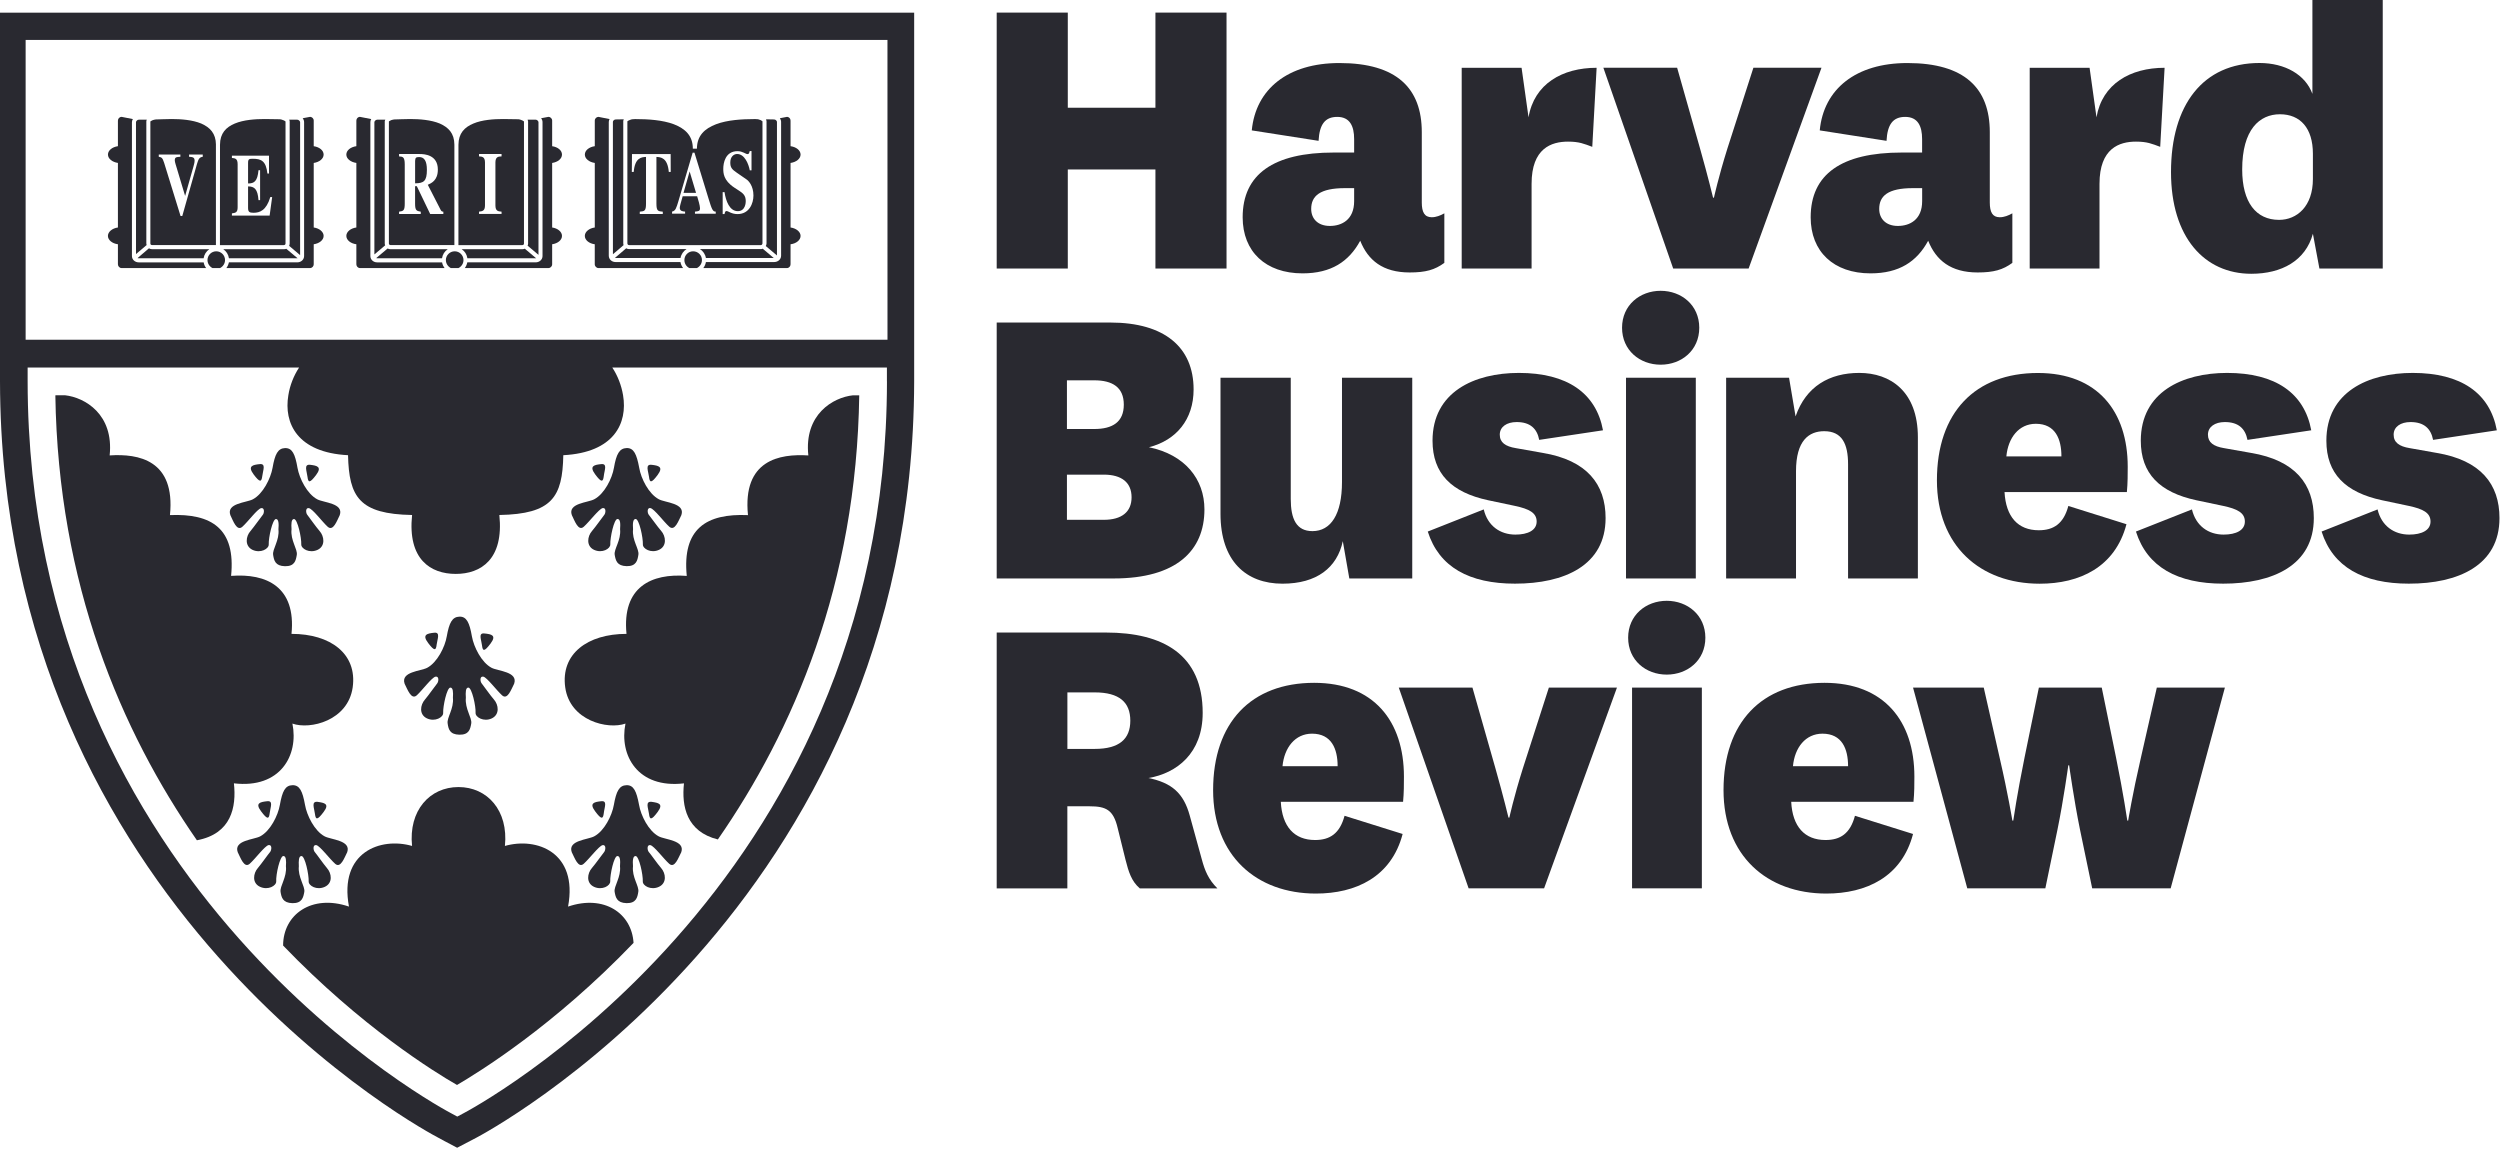 <svg width="186" height="86" viewBox="0 0 186 86" fill="none" xmlns="http://www.w3.org/2000/svg">
<path d="M89.61 37.901C89.61 40.974 87.514 43.037 82.866 43.037H74.154V23.997H82.609C86.642 23.997 88.804 25.838 88.804 28.975C88.804 31.208 87.514 32.758 85.482 33.274C88.156 33.826 89.61 35.641 89.61 37.901ZM79.38 31.918H81.415C82.772 31.918 83.611 31.399 83.611 30.107C83.611 28.815 82.772 28.296 81.415 28.296H79.38V31.918ZM79.38 38.674H82.124C83.444 38.674 84.189 38.095 84.189 36.997C84.189 35.895 83.444 35.313 82.124 35.313H79.38V38.674Z" fill="#292930"/>
<path d="M99.905 40.262C99.484 42.234 97.97 43.426 95.417 43.426C92.707 43.426 90.805 41.748 90.805 38.223V28.102H96.032V37.122C96.032 38.611 96.45 39.516 97.646 39.516C99.002 39.516 99.844 38.287 99.844 35.863V28.102H105.071V43.038H100.389L99.905 40.262Z" fill="#292930"/>
<path d="M110.39 37.9C110.681 39.128 111.616 39.774 112.746 39.774C113.682 39.774 114.327 39.45 114.327 38.804C114.327 38.157 113.778 37.866 112.713 37.639L110.714 37.217C108.004 36.634 106.58 35.245 106.58 32.788C106.58 29.168 109.681 27.745 113.003 27.745C116.586 27.745 118.748 29.232 119.263 32.014L114.517 32.727C114.357 31.887 113.845 31.401 112.84 31.401C112.101 31.401 111.583 31.756 111.583 32.339C111.583 32.921 112.001 33.212 112.773 33.34L114.778 33.695C118.066 34.244 119.456 36.022 119.456 38.546C119.456 42.068 116.389 43.424 112.713 43.424C109.324 43.424 107.065 42.198 106.226 39.547L110.39 37.9Z" fill="#292930"/>
<path d="M123.552 21.636C125.102 21.636 126.425 22.704 126.425 24.384C126.425 26.065 125.105 27.133 123.552 27.133C122.004 27.133 120.681 26.065 120.681 24.384C120.681 22.704 122.004 21.636 123.552 21.636ZM126.168 28.104V43.039H120.975V28.104H126.168Z" fill="#292930"/>
<path d="M133.59 30.98C134.365 28.747 136.109 27.745 138.332 27.745C140.625 27.745 142.69 29.102 142.69 32.533V43.039H137.496V34.538C137.496 33.018 137.042 32.081 135.722 32.081C134.592 32.081 133.623 32.76 133.623 35.057V43.039H128.424V28.104H133.105L133.59 30.98Z" fill="#292930"/>
<path d="M153.885 37.643L158.209 39.002C157.367 42.202 154.721 43.428 151.753 43.428C147.335 43.428 144.107 40.619 144.107 35.734C144.107 30.692 146.944 27.75 151.623 27.75C156.044 27.75 158.303 30.595 158.303 34.733C158.303 35.282 158.303 35.932 158.24 36.608H149.137C149.237 38.453 150.136 39.451 151.686 39.451C152.789 39.451 153.531 38.965 153.885 37.643ZM153.37 33.957C153.37 32.661 152.919 31.53 151.465 31.53C150.206 31.53 149.403 32.564 149.273 33.957H153.37Z" fill="#292930"/>
<path d="M163.081 37.9C163.372 39.128 164.305 39.774 165.434 39.774C166.37 39.774 167.018 39.45 167.018 38.804C167.018 38.157 166.47 37.866 165.407 37.639L163.402 37.217C160.692 36.634 159.275 35.245 159.275 32.788C159.275 29.168 162.373 27.745 165.698 27.745C169.28 27.745 171.442 29.232 171.957 32.014L167.212 32.727C167.051 31.887 166.533 31.401 165.531 31.401C164.789 31.401 164.271 31.756 164.271 32.339C164.271 32.921 164.692 33.212 165.464 33.34L167.469 33.695C170.761 34.244 172.148 36.022 172.148 38.546C172.148 42.068 169.08 43.424 165.404 43.424C162.015 43.424 159.756 42.198 158.914 39.547L163.081 37.9Z" fill="#292930"/>
<path d="M176.891 37.9C177.182 39.128 178.121 39.774 179.247 39.774C180.183 39.774 180.831 39.45 180.831 38.804C180.831 38.157 180.283 37.866 179.214 37.639L177.215 37.217C174.505 36.634 173.082 35.245 173.082 32.788C173.082 29.168 176.183 27.745 179.505 27.745C183.087 27.745 185.249 29.232 185.764 32.014L181.022 32.727C180.861 31.887 180.347 31.401 179.344 31.401C178.602 31.401 178.087 31.756 178.087 32.339C178.087 32.921 178.505 33.212 179.278 33.34L181.279 33.695C184.574 34.244 185.961 36.022 185.961 38.546C185.961 42.068 182.893 43.424 179.217 43.424C175.828 43.424 173.569 42.198 172.727 39.547L176.891 37.9Z" fill="#292930"/>
<path d="M84.801 66.095C84.189 65.576 83.965 64.869 83.738 63.962L83.154 61.602C82.833 60.243 82.284 59.988 81.055 59.988H79.411V66.098H74.154V47.061H82.284C86.542 47.061 89.48 48.708 89.48 53.041C89.48 56.044 87.545 57.53 85.446 57.885C87.187 58.243 88.059 59.014 88.514 60.667L89.413 63.932C89.64 64.772 89.898 65.421 90.576 66.098H84.801V66.095ZM79.414 55.719H81.449C83.287 55.719 84.095 54.973 84.095 53.62C84.095 52.258 83.287 51.514 81.449 51.514H79.414V55.719Z" fill="#292930"/>
<path d="M100.035 60.695L104.356 62.048C103.517 65.252 100.867 66.481 97.903 66.481C93.484 66.481 90.256 63.668 90.256 58.784C90.256 53.742 93.097 50.802 97.775 50.802C102.197 50.802 104.453 53.645 104.453 57.78C104.453 58.332 104.453 58.978 104.389 59.655H95.292C95.389 61.496 96.289 62.497 97.839 62.497C98.935 62.5 99.68 62.021 100.035 60.695ZM99.52 57.006C99.52 55.717 99.066 54.585 97.615 54.585C96.358 54.585 95.55 55.62 95.419 57.006H99.52Z" fill="#292930"/>
<path d="M104.069 51.159H109.551L111.262 57.172C111.876 59.338 112.231 60.828 112.231 60.828H112.297C112.297 60.828 112.618 59.338 113.3 57.172L115.235 51.159H120.301L114.88 66.094H109.266L104.069 51.159Z" fill="#292930"/>
<path d="M124.005 44.7C125.552 44.7 126.879 45.768 126.879 47.445C126.879 49.129 125.552 50.191 124.005 50.191C122.458 50.191 121.134 49.129 121.134 47.445C121.134 45.768 122.458 44.7 124.005 44.7ZM126.618 51.159V66.094H121.425V51.159H126.618Z" fill="#292930"/>
<path d="M138.008 60.695L142.33 62.048C141.491 65.252 138.847 66.481 135.876 66.481C131.458 66.481 128.23 63.668 128.23 58.784C128.23 53.742 131.068 50.802 135.749 50.802C140.167 50.802 142.43 53.645 142.43 57.78C142.43 58.332 142.43 58.978 142.363 59.655H133.266C133.36 61.496 134.262 62.497 135.816 62.497C136.915 62.5 137.657 62.021 138.008 60.695ZM137.497 57.006C137.497 55.717 137.045 54.585 135.592 54.585C134.332 54.585 133.523 55.62 133.396 57.006H137.497Z" fill="#292930"/>
<path d="M156.37 51.159L157.433 56.362C157.981 59.047 158.272 61.052 158.272 61.052H158.336C158.336 61.052 158.657 59.08 159.271 56.426L160.467 51.159H165.531L161.497 66.094H155.659L154.753 61.729C154.302 59.526 153.945 56.941 153.945 56.941H153.881C153.881 56.941 153.527 59.526 153.075 61.729L152.173 66.094H146.365L142.331 51.159H147.591L148.784 56.426C149.399 59.077 149.72 61.052 149.72 61.052H149.787C149.787 61.052 150.077 59.05 150.626 56.362L151.692 51.159H156.37Z" fill="#292930"/>
<path d="M105.781 15.065C105.781 15.775 105.978 16.163 106.523 16.163C106.844 16.163 107.168 16.036 107.459 15.872V19.558C106.75 20.077 106.075 20.271 104.879 20.271C102.877 20.271 101.781 19.364 101.2 17.911C100.361 19.464 99.037 20.338 96.909 20.338C94.168 20.338 92.454 18.721 92.454 16.166C92.454 12.966 94.743 11.349 99.231 11.349H100.748V10.348C100.748 9.377 100.427 8.697 99.492 8.697C98.586 8.697 98.168 9.246 98.102 10.478L93.132 9.701C93.426 6.628 95.812 4.69 99.652 4.69C103.913 4.69 105.781 6.565 105.781 9.832V15.065ZM100.748 13.997H100.073C98.202 13.997 97.553 14.577 97.553 15.547C97.553 16.261 98.038 16.81 98.944 16.81C99.816 16.81 100.748 16.358 100.748 14.968V13.997Z" fill="#292930"/>
<path d="M118.465 10.925C117.853 10.698 117.496 10.537 116.66 10.537C115.434 10.537 113.95 11.022 113.95 13.674V19.981H108.75V5.043H113.205L113.723 8.729C114.141 6.238 116.239 5.043 118.789 5.043L118.465 10.925Z" fill="#292930"/>
<path d="M119.29 5.039H124.778L126.485 11.055C127.097 13.221 127.452 14.707 127.452 14.707H127.518C127.518 14.707 127.839 13.221 128.517 11.055L130.453 5.039H135.519L130.098 19.977H124.484L119.29 5.039Z" fill="#292930"/>
<path d="M148.041 15.065C148.041 15.775 148.235 16.163 148.783 16.163C149.107 16.163 149.428 16.036 149.719 15.872V19.558C149.01 20.077 148.332 20.271 147.136 20.271C145.137 20.271 144.038 19.364 143.456 17.911C142.618 19.464 141.297 20.338 139.168 20.338C136.425 20.338 134.714 18.721 134.714 16.166C134.714 12.966 137 11.349 141.488 11.349H143.005V10.348C143.005 9.377 142.684 8.697 141.748 8.697C140.843 8.697 140.422 9.246 140.358 10.478L135.389 9.701C135.68 6.628 138.069 4.69 141.909 4.69C146.17 4.69 148.041 6.565 148.041 9.832V15.065ZM142.327 13.997C140.458 13.997 139.813 14.577 139.813 15.547C139.813 16.261 140.298 16.81 141.2 16.81C142.072 16.81 143.008 16.358 143.008 14.968V13.997H142.327Z" fill="#292930"/>
<path d="M160.719 10.925C160.107 10.698 159.756 10.537 158.914 10.537C157.69 10.537 156.203 11.022 156.203 13.674V19.981H151.01V5.043H155.465L155.979 8.729C156.4 6.238 158.499 5.043 161.046 5.043L160.719 10.925Z" fill="#292930"/>
<path d="M177.276 0V19.98H172.564L172.08 17.392C171.531 19.398 169.757 20.369 167.495 20.369C164.009 20.369 161.523 17.653 161.523 12.803C161.523 7.791 163.912 4.687 168.106 4.687C170.014 4.687 171.525 5.561 172.043 6.984V0H177.276ZM172.08 11.44C172.08 9.535 171.144 8.501 169.627 8.501C168.112 8.501 166.819 9.632 166.819 12.608C166.819 15.066 167.855 16.358 169.563 16.358C170.886 16.358 172.08 15.357 172.08 13.321V11.44Z" fill="#292930"/>
<path d="M74.154 19.981V0.936H79.444V8.016H85.964V0.936H91.254V19.978H85.964V12.606H79.444V19.978L74.154 19.981Z" fill="#292930"/>
<path d="M18.033 39.19C18.448 38.818 19.151 37.86 19.429 37.806C19.703 37.754 19.664 38.186 19.548 38.309C19.392 38.501 18.907 39.19 18.636 39.511C18.287 39.898 18.19 40.627 18.791 40.91C19.395 41.191 20.013 40.824 19.994 40.504C19.972 40.016 20.274 38.615 20.532 38.615C20.735 38.615 20.75 38.976 20.716 39.38C20.806 40.202 20.254 40.856 20.321 41.284C20.388 41.705 20.479 42.108 21.2 42.126C21.927 42.139 22.011 41.705 22.082 41.284C22.151 40.856 21.599 40.204 21.69 39.38C21.662 38.976 21.67 38.615 21.875 38.615C22.136 38.615 22.437 40.016 22.414 40.504C22.401 40.822 23.017 41.191 23.625 40.91C24.228 40.63 24.123 39.898 23.78 39.511C23.5 39.19 23.017 38.501 22.868 38.309C22.752 38.186 22.707 37.752 22.985 37.806C23.263 37.86 23.972 38.818 24.379 39.19C24.795 39.561 25.069 38.74 25.278 38.326C25.59 37.432 24.071 37.402 23.605 37.149C22.849 36.752 22.276 35.606 22.134 34.809C21.957 33.779 21.746 33.326 21.207 33.337C20.675 33.358 20.455 33.782 20.278 34.809C20.136 35.606 19.561 36.754 18.811 37.149C18.341 37.402 16.824 37.432 17.138 38.326C17.343 38.74 17.617 39.563 18.033 39.19Z" fill="#292930"/>
<path d="M0 0.941V28.374C0.075 67.662 32.355 84.514 32.553 84.615L33.055 84.888L34.012 85.393L35.443 84.644C35.682 84.512 67.938 67.66 68.014 28.374V0.941H0ZM65.99 28.374C65.964 66.39 34.596 82.765 34.504 82.817L34.021 83.074L33.547 82.817C33.454 82.767 2.088 66.39 2.056 28.374V27.344H22.252C21.854 27.951 21.569 28.668 21.453 29.406C21.104 31.479 22.108 33.672 25.894 33.867C25.965 36.975 26.726 38.247 30.659 38.316C30.316 41.623 32.04 42.699 33.909 42.699C35.769 42.699 37.495 41.623 37.152 38.316C41.085 38.247 41.85 36.975 41.91 33.867C45.694 33.67 46.707 31.479 46.356 29.406C46.233 28.668 45.955 27.951 45.554 27.344H65.986V28.374H65.99ZM66.029 25.276H1.907V2.971H66.027L66.029 25.276Z" fill="#292930"/>
<path d="M19.513 35.424C19.564 34.986 19.808 34.481 19.323 34.53C18.804 34.586 18.403 34.664 18.868 35.295C19.338 35.921 19.455 35.867 19.513 35.424Z" fill="#292930"/>
<path d="M19.429 60.367C19.894 60.995 20.013 60.943 20.064 60.505C20.114 60.058 20.358 59.557 19.875 59.611C19.351 59.669 18.959 59.749 19.429 60.367Z" fill="#292930"/>
<path d="M23.515 35.342C23.98 34.726 23.586 34.64 23.067 34.58C22.588 34.532 22.823 35.044 22.877 35.475C22.931 35.92 23.043 35.965 23.515 35.342Z" fill="#292930"/>
<path d="M23.433 60.559C23.486 60.992 23.605 61.044 24.073 60.416C24.54 59.803 24.144 59.732 23.624 59.656C23.137 59.611 23.379 60.118 23.433 60.559Z" fill="#292930"/>
<path d="M36.498 47.879C36.96 47.262 36.565 47.184 36.046 47.13C35.561 47.074 35.809 47.575 35.861 48.017C35.914 48.456 36.024 48.51 36.498 47.879Z" fill="#292930"/>
<path d="M31.008 51.733C31.417 51.357 32.126 50.403 32.402 50.342C32.682 50.292 32.639 50.711 32.525 50.849C32.37 51.035 31.887 51.73 31.613 52.05C31.266 52.443 31.159 53.157 31.764 53.447C32.368 53.73 32.992 53.362 32.971 53.041C32.952 52.549 33.245 51.156 33.508 51.156C33.712 51.156 33.723 51.512 33.697 51.905C33.781 52.745 33.23 53.397 33.305 53.825C33.365 54.239 33.452 54.647 34.182 54.662C34.9 54.675 34.99 54.241 35.061 53.825C35.13 53.399 34.579 52.745 34.66 51.905C34.633 51.51 34.639 51.156 34.846 51.156C35.107 51.156 35.413 52.551 35.382 53.041C35.37 53.362 35.99 53.73 36.593 53.447C37.193 53.155 37.096 52.441 36.753 52.05C36.475 51.733 35.992 51.035 35.839 50.849C35.721 50.711 35.678 50.29 35.96 50.342C36.229 50.401 36.941 51.357 37.354 51.733C37.764 52.102 38.039 51.279 38.253 50.869C38.561 49.969 37.048 49.934 36.576 49.686C35.824 49.291 35.249 48.138 35.109 47.343C34.934 46.325 34.712 45.86 34.18 45.878C33.643 45.899 33.421 46.325 33.24 47.343C33.109 48.136 32.529 49.289 31.779 49.686C31.305 49.934 29.797 49.969 30.103 50.869C30.314 51.279 30.596 52.102 31.008 51.733Z" fill="#292930"/>
<path d="M44.921 35.424C44.966 34.988 45.216 34.481 44.729 34.53C44.21 34.584 43.816 34.664 44.283 35.294C44.746 35.921 44.867 35.867 44.921 35.424Z" fill="#292930"/>
<path d="M32.486 47.964C32.542 47.533 32.782 47.019 32.303 47.075C31.777 47.131 31.383 47.215 31.853 47.837C32.318 48.457 32.439 48.405 32.486 47.964Z" fill="#292930"/>
<path d="M21.756 53.835C23.067 54.303 25.892 53.623 26.241 51.134C26.586 48.645 24.586 47.158 21.688 47.16C22.037 43.654 19.823 42.643 17.194 42.846C17.546 39.336 15.751 38.192 12.645 38.323C13.059 34.217 10.296 33.742 8.159 33.883C8.477 30.823 6.314 29.569 4.833 29.407H4.18C4.163 29.407 4.139 29.416 4.118 29.416C4.329 43.481 9.025 54.401 14.649 62.516C17.22 62.037 17.597 60.042 17.403 58.28C20.862 58.688 22.231 56.19 21.756 53.835Z" fill="#292930"/>
<path d="M48.925 60.415C49.384 59.802 48.998 59.731 48.474 59.655C47.985 59.61 48.231 60.117 48.287 60.558C48.339 60.994 48.459 61.044 48.925 60.415Z" fill="#292930"/>
<path d="M20.874 66.354C20.939 66.762 21.032 67.174 21.758 67.196C22.48 67.205 22.566 66.766 22.641 66.354C22.706 65.931 22.152 65.27 22.234 64.448C22.212 64.053 22.221 63.688 22.43 63.688C22.695 63.688 22.986 65.085 22.965 65.575C22.95 65.901 23.572 66.259 24.171 65.978C24.779 65.693 24.674 64.972 24.326 64.584C24.053 64.264 23.572 63.567 23.415 63.386C23.299 63.245 23.26 62.828 23.534 62.876C23.811 62.939 24.518 63.895 24.936 64.266C25.346 64.633 25.624 63.804 25.833 63.401C26.139 62.516 24.626 62.477 24.156 62.226C23.402 61.829 22.829 60.672 22.693 59.882C22.51 58.861 22.294 58.405 21.758 58.418C21.219 58.433 21.004 58.861 20.823 59.882C20.687 60.672 20.111 61.829 19.355 62.226C18.89 62.474 17.375 62.513 17.685 63.398C17.892 63.804 18.165 64.631 18.579 64.264C18.995 63.893 19.702 62.934 19.982 62.874C20.256 62.828 20.21 63.243 20.099 63.383C19.941 63.565 19.458 64.26 19.183 64.582C18.842 64.972 18.734 65.691 19.34 65.976C19.941 66.259 20.566 65.901 20.551 65.573C20.519 65.082 20.825 63.686 21.081 63.686C21.292 63.686 21.301 64.05 21.273 64.445C21.359 65.268 20.808 65.929 20.874 66.354Z" fill="#292930"/>
<path d="M48.925 35.34C49.384 34.725 48.996 34.639 48.474 34.581C47.985 34.531 48.231 35.045 48.287 35.477C48.339 35.921 48.459 35.967 48.925 35.34Z" fill="#292930"/>
<path d="M45.677 34.806C45.541 35.605 44.966 36.751 44.212 37.146C43.744 37.401 42.229 37.429 42.544 38.323C42.753 38.739 43.026 39.56 43.436 39.186C43.852 38.815 44.565 37.859 44.839 37.802C45.112 37.751 45.067 38.18 44.959 38.305C44.806 38.495 44.321 39.186 44.043 39.51C43.701 39.894 43.595 40.626 44.196 40.907C44.806 41.19 45.418 40.823 45.407 40.501C45.386 40.013 45.681 38.612 45.94 38.612C46.16 38.612 46.164 38.972 46.134 39.376C46.22 40.197 45.664 40.851 45.733 41.278C45.808 41.699 45.892 42.103 46.621 42.122C47.338 42.133 47.429 41.699 47.496 41.278C47.571 40.851 47.009 40.199 47.099 39.376C47.071 38.97 47.082 38.612 47.291 38.612C47.556 38.612 47.849 40.015 47.83 40.501C47.81 40.821 48.433 41.188 49.032 40.907C49.638 40.626 49.539 39.894 49.194 39.502C48.916 39.186 48.433 38.495 48.274 38.305C48.16 38.18 48.123 37.748 48.394 37.802C48.675 37.859 49.379 38.815 49.793 39.186C50.209 39.553 50.48 38.737 50.694 38.323C51 37.429 49.487 37.401 49.019 37.146C48.267 36.751 47.69 35.605 47.558 34.806C47.366 33.778 47.153 33.325 46.623 33.334C46.08 33.357 45.854 33.778 45.677 34.806Z" fill="#292930"/>
<path d="M46.612 47.16C43.709 47.16 41.71 48.645 42.052 51.134C42.393 53.625 45.224 54.303 46.535 53.835C46.058 56.192 47.44 58.686 50.888 58.282C50.702 59.983 51.075 61.877 53.409 62.455C59.029 54.351 63.723 43.459 63.928 29.411H63.46C61.984 29.567 59.812 30.828 60.141 33.885C57.999 33.748 55.234 34.221 55.65 38.325C52.541 38.191 50.75 39.34 51.095 42.848C48.474 42.645 46.265 43.654 46.612 47.16Z" fill="#292930"/>
<path d="M42.264 67.45C43.02 63.397 39.913 62.266 37.566 62.938C37.835 60.297 36.251 58.557 34.111 58.557C31.976 58.557 30.386 60.299 30.657 62.938C28.317 62.264 25.205 63.395 25.963 67.45C23.194 66.506 21.063 68.035 21.063 70.349C26.884 76.403 32.366 79.788 34.002 80.722C35.611 79.777 41.201 76.342 47.136 70.15C47.003 67.946 44.942 66.539 42.264 67.45Z" fill="#292930"/>
<path d="M49.007 62.224C48.255 61.827 47.677 60.672 47.546 59.882C47.356 58.861 47.143 58.403 46.61 58.418C46.076 58.433 45.85 58.861 45.671 59.882C45.537 60.672 44.96 61.829 44.208 62.224C43.74 62.477 42.223 62.516 42.538 63.401C42.746 63.804 43.02 64.633 43.43 64.264C43.846 63.895 44.559 62.939 44.833 62.878C45.106 62.831 45.061 63.243 44.953 63.386C44.8 63.567 44.315 64.262 44.037 64.582C43.695 64.972 43.589 65.693 44.19 65.978C44.8 66.261 45.412 65.901 45.401 65.575C45.38 65.085 45.675 63.688 45.934 63.688C46.151 63.688 46.156 64.05 46.128 64.446C46.216 65.268 45.66 65.929 45.729 66.354C45.802 66.762 45.886 67.174 46.617 67.194C47.334 67.205 47.425 66.764 47.49 66.354C47.565 65.929 47.005 65.27 47.095 64.446C47.065 64.053 47.076 63.688 47.287 63.688C47.55 63.688 47.845 65.085 47.824 65.575C47.806 65.898 48.429 66.259 49.028 65.978C49.634 65.691 49.533 64.972 49.188 64.582C48.91 64.264 48.429 63.565 48.268 63.386C48.153 63.243 48.115 62.829 48.388 62.878C48.666 62.937 49.373 63.895 49.787 64.264C50.203 64.633 50.474 63.802 50.688 63.401C50.989 62.516 49.477 62.477 49.007 62.224Z" fill="#292930"/>
<path d="M44.921 60.505C44.966 60.058 45.216 59.557 44.729 59.611C44.21 59.667 43.816 59.747 44.283 60.367C44.746 60.995 44.867 60.941 44.921 60.505Z" fill="#292930"/>
<path d="M39.852 8.902C39.69 8.902 39.488 8.902 39.253 8.902C39.266 8.939 39.281 8.974 39.29 9.025V18.121C39.29 18.181 39.275 18.231 39.253 18.278L40.063 18.961V9.088C40.065 9.021 39.964 8.902 39.852 8.902Z" fill="#292930"/>
<path d="M39.86 19.518H34.768C34.737 19.678 34.671 19.822 34.58 19.945H40.799C40.957 19.945 41.08 19.812 41.08 19.663V18.173C41.5 18.113 41.812 17.86 41.812 17.551C41.812 17.247 41.498 16.986 41.08 16.925V12.124C41.5 12.061 41.812 11.811 41.812 11.5C41.812 11.187 41.498 10.936 41.08 10.878V8.974C41.08 8.818 40.955 8.695 40.799 8.695L40.258 8.797C40.321 8.875 40.364 8.974 40.364 9.086V19.049C40.362 19.324 40.127 19.518 39.86 19.518Z" fill="#292930"/>
<path d="M25.767 17.551C25.767 17.86 26.086 18.119 26.513 18.173V19.663C26.513 19.812 26.631 19.945 26.784 19.945H33.079C32.989 19.822 32.915 19.678 32.892 19.52H28.056C27.789 19.52 27.556 19.326 27.556 19.052V9.088C27.556 9.002 27.577 8.924 27.62 8.86L26.784 8.695C26.629 8.695 26.513 8.818 26.513 8.974V10.876C26.086 10.936 25.767 11.187 25.767 11.5C25.767 11.809 26.086 12.061 26.513 12.122V16.925C26.084 16.983 25.767 17.247 25.767 17.551Z" fill="#292930"/>
<path d="M38.865 18.542H34.352C34.581 18.693 34.732 18.935 34.773 19.213H39.861C39.869 19.213 39.886 19.213 39.886 19.213L39.046 18.503C38.99 18.527 38.928 18.542 38.865 18.542Z" fill="#292930"/>
<path d="M10.923 8.902C10.686 8.904 10.486 8.904 10.328 8.904C10.21 8.904 10.117 9.023 10.117 9.088L10.119 18.902L10.908 18.233C10.895 18.19 10.887 18.157 10.887 18.123V9.025C10.893 8.967 10.906 8.937 10.923 8.902Z" fill="#292930"/>
<path d="M33.173 19.345C33.173 19.613 33.332 19.835 33.544 19.945H34.108C34.33 19.835 34.485 19.61 34.483 19.345C34.483 18.991 34.19 18.697 33.83 18.697C33.47 18.697 33.173 18.991 33.173 19.345Z" fill="#292930"/>
<path d="M38.854 8.955C38.746 8.901 38.609 8.873 38.578 8.873C38.316 8.873 37.908 8.856 37.441 8.856C36.725 8.856 35.87 8.914 35.219 9.191C34.562 9.463 34.115 9.914 34.109 10.767L34.107 18.236H38.867C38.93 18.236 38.984 18.187 38.984 18.12V9.037L38.975 9.029C38.953 9.007 38.904 8.977 38.854 8.955ZM37.316 11.637C37.087 11.645 36.859 11.652 36.859 12.092V15.277C36.859 15.7 37.05 15.726 37.316 15.747V15.918H35.639V15.747C35.895 15.715 36.083 15.689 36.083 15.277V12.09C36.083 11.663 35.861 11.648 35.639 11.635V11.46H37.316V11.637Z" fill="#292930"/>
<path d="M31.188 11.685C30.918 11.685 30.907 11.754 30.884 11.966V13.639C31.517 13.633 31.761 13.488 31.761 12.637C31.761 11.975 31.565 11.685 31.188 11.685Z" fill="#292930"/>
<path d="M22.128 19.518H17.031C16.997 19.678 16.932 19.822 16.841 19.945H23.063C23.22 19.945 23.341 19.812 23.341 19.663V18.173C23.759 18.113 24.078 17.86 24.078 17.551C24.078 17.247 23.761 16.986 23.341 16.925V12.124C23.757 12.061 24.078 11.811 24.078 11.5C24.078 11.187 23.757 10.936 23.341 10.878V8.974C23.341 8.818 23.218 8.695 23.063 8.695L22.52 8.797C22.58 8.875 22.625 8.974 22.625 9.086V19.049C22.625 19.324 22.388 19.518 22.128 19.518Z" fill="#292930"/>
<path d="M21.513 18.291L22.328 18.982V9.088C22.328 9.021 22.224 8.904 22.113 8.904C21.953 8.904 21.75 8.904 21.513 8.902C21.535 8.939 21.55 8.974 21.552 9.025V18.121C21.552 18.181 21.535 18.237 21.513 18.291Z" fill="#292930"/>
<path d="M21.121 18.542H16.614C16.839 18.693 16.992 18.934 17.033 19.213H22.138L21.302 18.511C21.248 18.531 21.185 18.542 21.121 18.542Z" fill="#292930"/>
<path d="M8.029 17.551C8.029 17.86 8.353 18.119 8.773 18.173V19.663C8.773 19.812 8.894 19.945 9.051 19.945H15.339C15.244 19.822 15.175 19.678 15.154 19.52H10.32C10.053 19.52 9.818 19.326 9.816 19.052V9.088C9.818 9.002 9.844 8.924 9.885 8.86L9.053 8.695C8.896 8.695 8.773 8.818 8.773 8.974V10.876C8.357 10.936 8.032 11.187 8.032 11.5C8.032 11.809 8.357 12.061 8.773 12.122V16.925C8.353 16.983 8.029 17.247 8.029 17.551Z" fill="#292930"/>
<path d="M14.973 9.191C14.32 8.921 13.478 8.856 12.771 8.856C12.288 8.856 11.885 8.886 11.614 8.886C11.581 8.886 11.463 8.901 11.37 8.936C11.284 8.97 11.211 9.022 11.187 9.035V18.118C11.187 18.185 11.243 18.234 11.316 18.234H16.064V10.764H16.066C16.059 9.916 15.62 9.478 14.973 9.191ZM15.085 11.663C14.825 11.704 14.767 11.833 14.655 12.202L13.562 16.071H13.433L12.213 12.12C12.09 11.723 12.012 11.704 11.812 11.663V11.496H13.42V11.663C13.12 11.686 13.004 11.686 13.004 11.932C13.004 12.058 13.105 12.341 13.15 12.5L13.773 14.579L14.385 12.418C14.426 12.267 14.478 12.094 14.478 11.961C14.478 11.701 14.338 11.682 14.066 11.663V11.496H15.085V11.663Z" fill="#292930"/>
<path d="M10.234 19.201C10.253 19.214 10.281 19.214 10.32 19.214H15.149C15.192 18.935 15.341 18.698 15.572 18.542H11.32C11.236 18.542 11.149 18.518 11.083 18.473L10.234 19.201Z" fill="#292930"/>
<path d="M15.437 19.345C15.439 19.613 15.592 19.835 15.81 19.945H16.37C16.587 19.835 16.743 19.61 16.743 19.345C16.743 18.991 16.448 18.697 16.09 18.697C15.728 18.697 15.439 18.991 15.437 19.345Z" fill="#292930"/>
<path d="M21.109 8.955C21.003 8.901 20.861 8.873 20.833 8.873C20.568 8.873 20.163 8.856 19.702 8.856C18.984 8.856 18.129 8.914 17.469 9.191C16.816 9.463 16.372 9.914 16.368 10.767L16.364 18.236H21.116C21.187 18.236 21.243 18.187 21.243 18.12V9.037L21.232 9.029C21.208 9.007 21.161 8.977 21.109 8.955ZM20.06 16.041H17.254V15.875C17.53 15.836 17.68 15.81 17.68 15.415V12.22C17.68 11.784 17.48 11.775 17.254 11.753V11.583H20.014V12.913H19.896C19.79 11.978 19.448 11.812 18.805 11.812C18.538 11.812 18.456 11.835 18.456 12.118V13.649C18.915 13.655 19.157 13.483 19.232 12.664H19.351V14.892H19.232C19.172 14.063 18.926 13.869 18.456 13.869V15.464C18.456 15.756 18.545 15.831 18.855 15.831C19.331 15.831 19.812 15.663 20.111 14.661H20.249L20.06 16.041Z" fill="#292930"/>
<path d="M32.72 9.191C32.072 8.921 31.22 8.856 30.516 8.856C30.035 8.856 29.621 8.886 29.356 8.886C29.322 8.886 29.206 8.901 29.111 8.936C29.027 8.97 28.958 9.022 28.932 9.035H28.934V18.118C28.934 18.185 28.99 18.234 29.063 18.234H33.806V10.764C33.802 9.916 33.365 9.478 32.72 9.191ZM32.985 15.92H32.005L31.011 13.852H30.882V15.145C30.882 15.672 30.992 15.691 31.302 15.749H31.304V15.922H29.69V15.749C30.011 15.7 30.113 15.676 30.113 15.145V12.23C30.113 11.667 29.962 11.654 29.69 11.637V11.46H31.231C31.567 11.46 32.576 11.509 32.576 12.617C32.576 13.431 32.084 13.632 31.828 13.748L32.789 15.624C32.854 15.747 32.927 15.747 32.985 15.747V15.92Z" fill="#292930"/>
<path d="M56.607 18.533H52.071C52.308 18.675 52.472 18.917 52.519 19.193H57.564L56.747 18.502C56.7 18.528 56.659 18.533 56.607 18.533Z" fill="#292930"/>
<path d="M50.853 14.351H51.786L51.308 12.755L50.853 14.351Z" fill="#292930"/>
<path d="M51.568 18.697C51.208 18.697 50.919 18.991 50.919 19.345C50.919 19.613 51.066 19.835 51.29 19.945H51.848C52.068 19.835 52.225 19.61 52.225 19.345C52.227 18.991 51.934 18.697 51.568 18.697Z" fill="#292930"/>
<path d="M56.599 8.94C56.506 8.903 56.374 8.86 56.338 8.869C56.301 8.869 56.26 8.86 56.217 8.86H56.114C55.206 8.86 54.109 8.925 53.273 9.244C52.426 9.57 51.858 10.086 51.851 11.06H51.547C51.547 10.086 50.972 9.57 50.134 9.244C49.291 8.927 48.203 8.86 47.285 8.86H47.242C47.192 8.86 47.134 8.869 47.091 8.869C47.022 8.851 46.716 8.975 46.675 9.026H46.677V18.102C46.677 18.178 46.731 18.236 46.798 18.236H56.605C56.667 18.236 56.728 18.178 56.728 18.102V9.035C56.724 9.029 56.719 9.026 56.715 9.013C56.696 8.994 56.655 8.968 56.599 8.94ZM49.759 12.791C49.664 11.734 49.168 11.69 48.838 11.675V15.145C48.838 15.702 48.953 15.717 49.312 15.749V15.922H47.599V15.749C47.953 15.713 48.063 15.7 48.063 15.145V11.675C47.726 11.69 47.237 11.732 47.149 12.791H47.007L47.02 11.462H49.897L49.901 12.791H49.759ZM53.25 15.9H51.705V15.745C52 15.713 52.08 15.702 52.08 15.484C52.08 15.304 51.933 14.812 51.868 14.601H50.791C50.655 15.08 50.575 15.35 50.575 15.462C50.575 15.713 50.804 15.73 50.97 15.743L50.972 15.898H50.002V15.743C50.261 15.691 50.323 15.464 50.474 14.966L51.534 11.358H51.668L52.73 14.825C52.948 15.527 53.021 15.758 53.25 15.743V15.9ZM54.87 15.928C54.411 15.928 54.2 15.702 54.049 15.702C53.95 15.702 53.928 15.818 53.905 15.926H53.767V14.296H53.905C54.002 14.957 54.28 15.71 54.892 15.71C55.469 15.71 55.484 15.056 55.484 14.961C55.484 14.525 55.26 14.365 54.952 14.165L54.633 13.957C53.812 13.418 53.812 12.854 53.812 12.55C53.812 12.144 53.956 11.246 54.87 11.246C55.252 11.246 55.48 11.466 55.614 11.466C55.728 11.466 55.749 11.369 55.778 11.237H55.913V12.671H55.784C55.696 12.213 55.407 11.457 54.84 11.457C54.599 11.457 54.334 11.656 54.334 12.083C54.334 12.44 54.424 12.584 54.829 12.858L55.525 13.338C55.696 13.446 56.056 13.83 56.056 14.544C56.056 15.13 55.749 15.928 54.87 15.928Z" fill="#292930"/>
<path d="M45.749 19.19C45.766 19.19 45.781 19.194 45.8 19.194H50.63C50.679 18.92 50.849 18.676 51.078 18.532H46.8C46.725 18.532 46.654 18.512 46.589 18.473L45.749 19.19Z" fill="#292930"/>
<path d="M46.414 8.876C46.179 8.887 45.968 8.887 45.807 8.887C45.688 8.889 45.6 8.993 45.6 9.069L45.602 18.915L46.395 18.237C46.378 18.194 46.371 18.149 46.371 18.099V9.01C46.376 8.958 46.389 8.917 46.414 8.876Z" fill="#292930"/>
<path d="M57.604 19.496H52.52C52.492 19.667 52.425 19.812 52.324 19.945H58.548C58.701 19.945 58.817 19.812 58.817 19.663V18.173C59.242 18.123 59.563 17.86 59.563 17.551C59.563 17.247 59.242 16.986 58.817 16.925V12.124C59.242 12.061 59.563 11.809 59.563 11.5C59.563 11.187 59.242 10.936 58.817 10.876V8.974C58.817 8.818 58.701 8.695 58.548 8.695L58.024 8.797C58.076 8.875 58.114 8.965 58.114 9.069V19.028C58.11 19.304 57.871 19.496 57.604 19.496Z" fill="#292930"/>
<path d="M28.669 8.902C28.432 8.904 28.231 8.904 28.068 8.904C27.949 8.904 27.854 9.023 27.854 9.088V18.93L28.656 18.253C28.639 18.212 28.626 18.168 28.626 18.123V9.025C28.634 8.974 28.645 8.937 28.669 8.902Z" fill="#292930"/>
<path d="M27.989 19.203C28.013 19.214 28.032 19.214 28.052 19.214H32.886C32.929 18.935 33.075 18.698 33.31 18.542H29.058C28.976 18.542 28.903 18.527 28.841 18.486L27.989 19.203Z" fill="#292930"/>
<path d="M43.511 17.551C43.511 17.86 43.826 18.119 44.25 18.173V19.663C44.25 19.812 44.382 19.945 44.526 19.945H50.823C50.726 19.812 50.655 19.667 50.625 19.496H45.793C45.526 19.496 45.3 19.304 45.293 19.034V9.071C45.3 8.993 45.317 8.918 45.352 8.86L44.528 8.695C44.382 8.695 44.252 8.818 44.252 8.974V10.876C43.83 10.936 43.513 11.187 43.513 11.5C43.513 11.809 43.828 12.061 44.252 12.122V16.925C43.828 16.983 43.511 17.247 43.511 17.551Z" fill="#292930"/>
<path d="M56.972 18.304L57.806 19.006V9.069C57.806 8.995 57.709 8.889 57.591 8.887C57.425 8.887 57.224 8.887 56.992 8.876C57.007 8.915 57.022 8.956 57.03 9.008V18.097C57.032 18.181 57.007 18.246 56.972 18.304Z" fill="#292930"/>
</svg>
